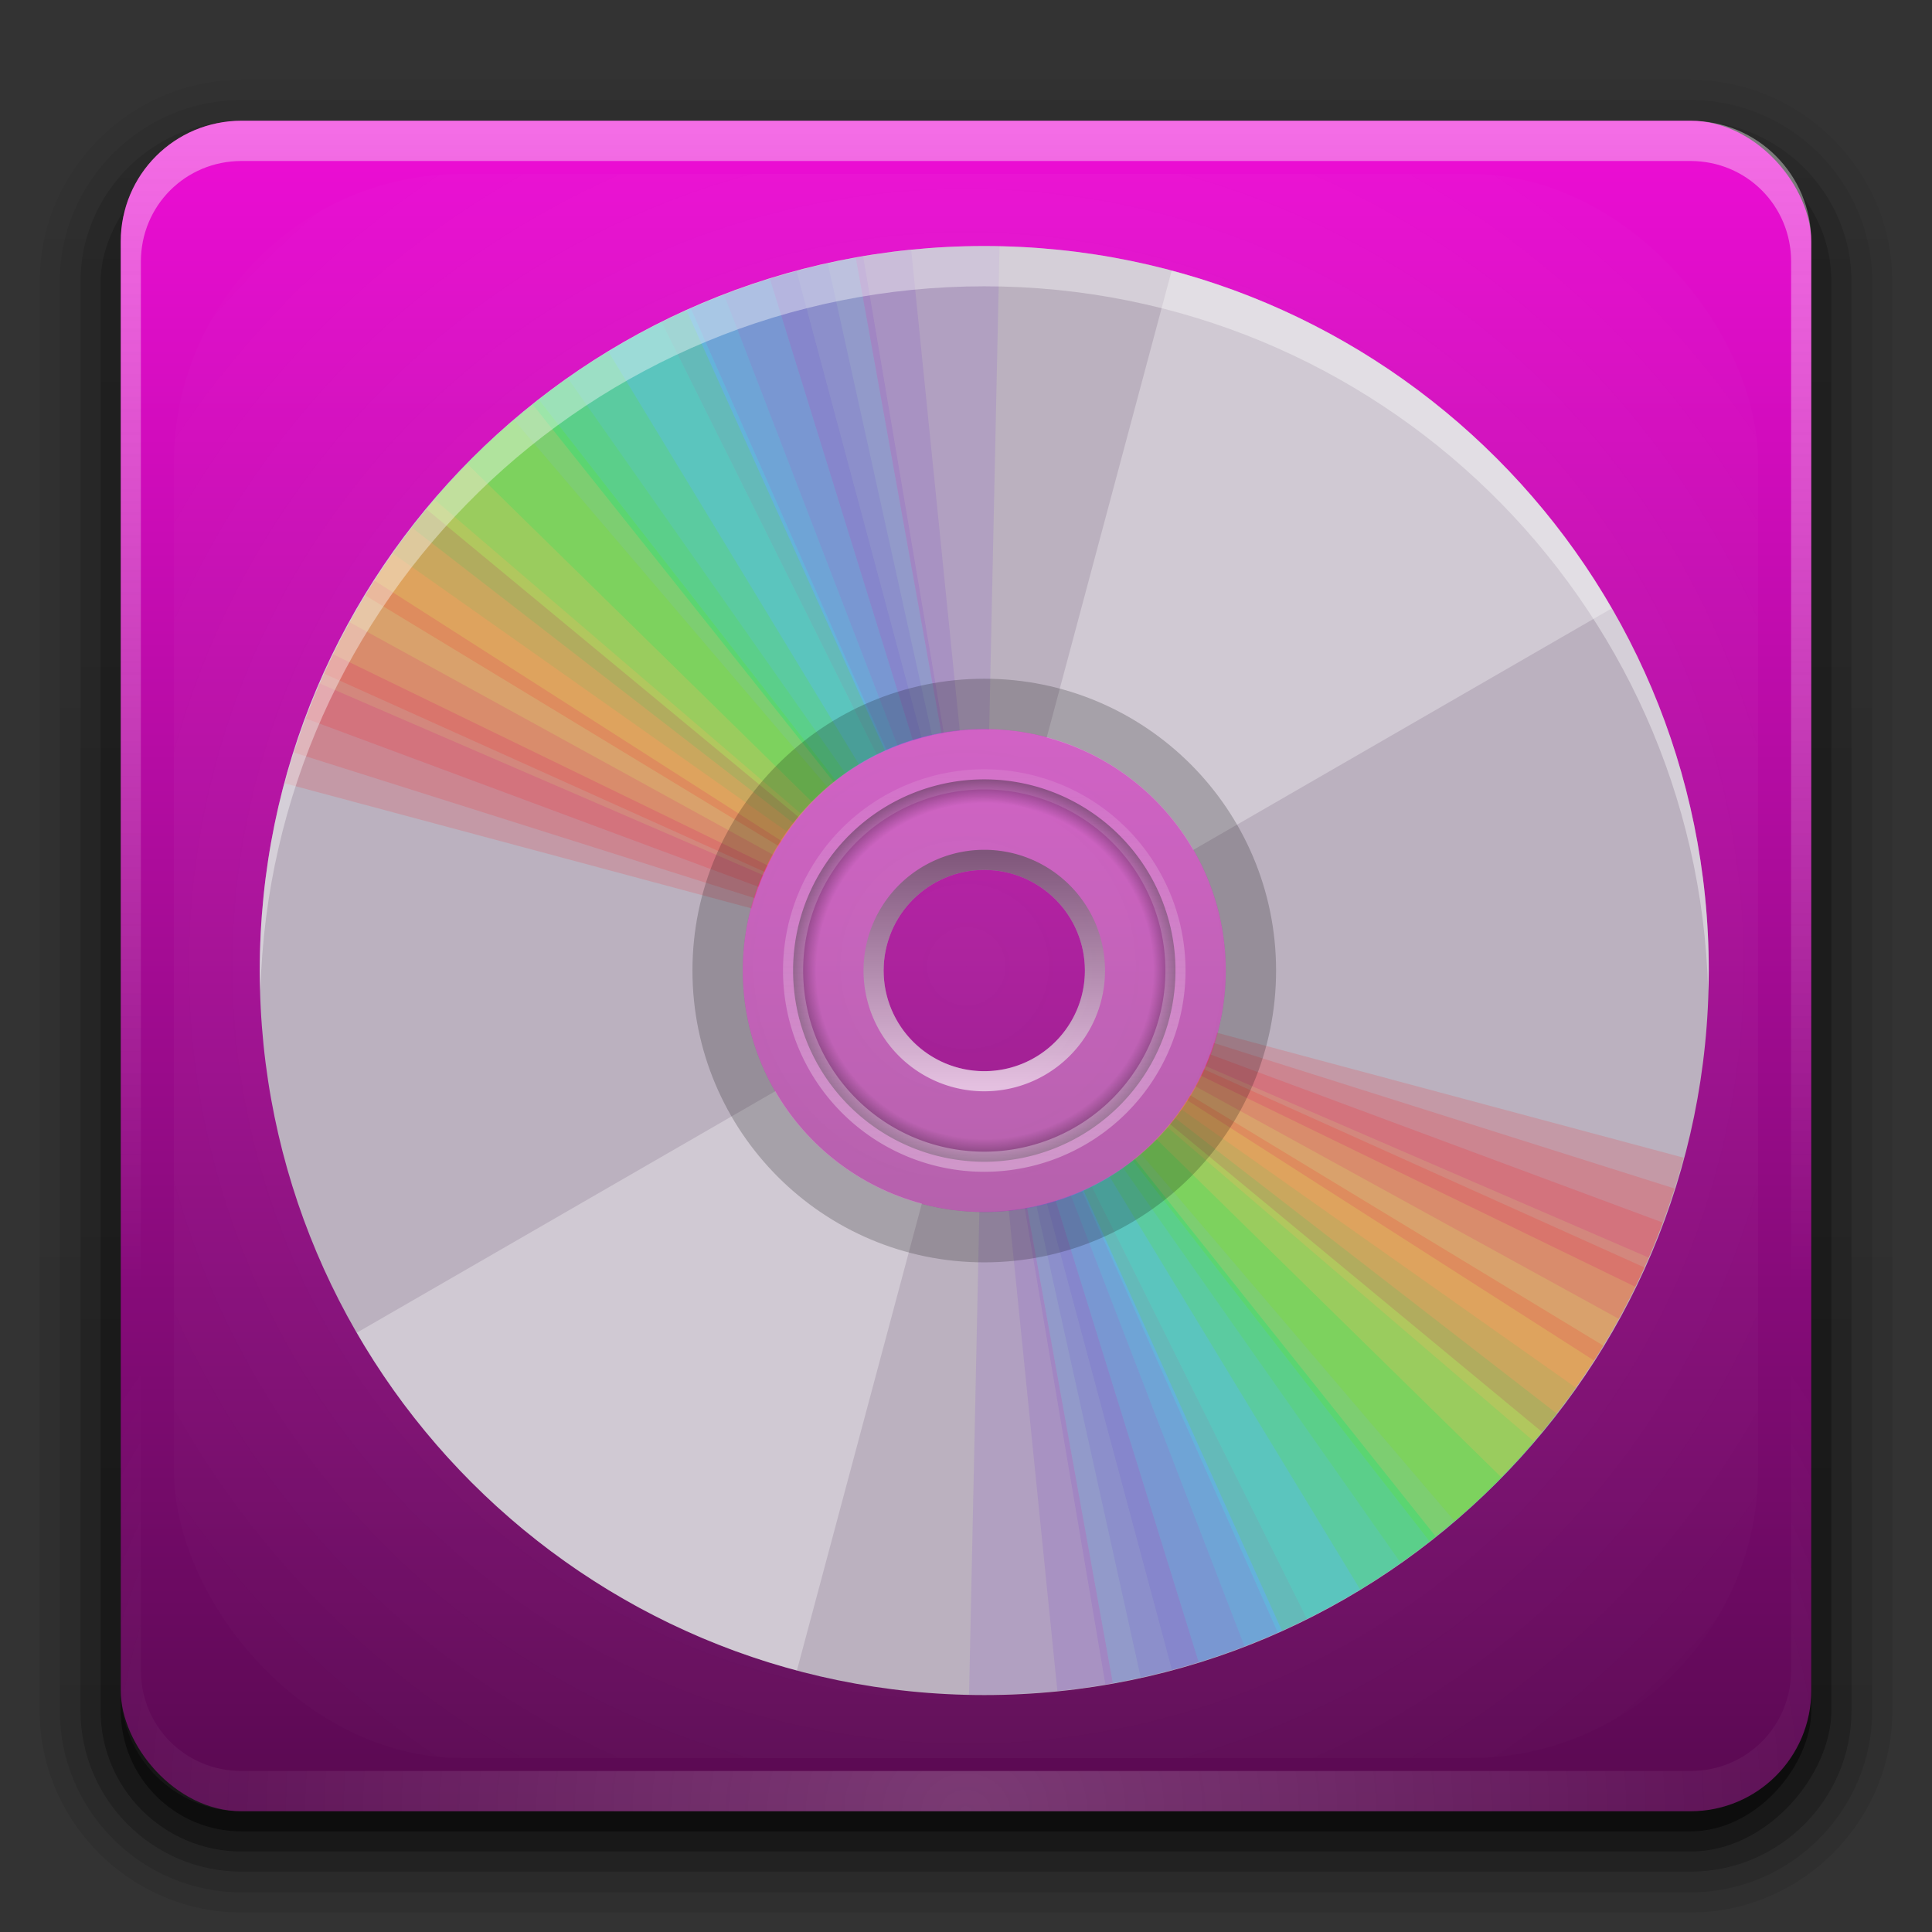 <?xml version="1.0" encoding="UTF-8" standalone="no"?>
<svg
   version="1.0"
   width="96"
   height="96"
   id="svg2408"
   sodipodi:docname="acetoneiso.svg"
   inkscape:version="1.2.2 (b0a8486541, 2022-12-01)"
   xmlns:inkscape="http://www.inkscape.org/namespaces/inkscape"
   xmlns:sodipodi="http://sodipodi.sourceforge.net/DTD/sodipodi-0.dtd"
   xmlns:xlink="http://www.w3.org/1999/xlink"
   xmlns="http://www.w3.org/2000/svg"
   xmlns:svg="http://www.w3.org/2000/svg"
   xmlns:rdf="http://www.w3.org/1999/02/22-rdf-syntax-ns#"
   xmlns:cc="http://creativecommons.org/ns#"
   xmlns:dc="http://purl.org/dc/elements/1.1/">
  <rect width="100%" height="100%" fill="#333333" stroke="none"/>
  <sodipodi:namedview
     id="namedview14924"
     pagecolor="#ffffff"
     bordercolor="#666666"
     borderopacity="1.0"
     inkscape:showpageshadow="2"
     inkscape:pageopacity="0.0"
     inkscape:pagecheckerboard="0"
     inkscape:deskcolor="#d1d1d1"
     showgrid="false"
     inkscape:zoom="3.4766083"
     inkscape:cx="93.625732"
     inkscape:cy="94.63246"
     inkscape:window-width="1862"
     inkscape:window-height="1009"
     inkscape:window-x="58"
     inkscape:window-y="34"
     inkscape:window-maximized="1"
     inkscape:current-layer="svg2408" />
  <defs
     id="defs2410">
    <linearGradient
       id="linearGradient4578">
      <stop
         id="stop4574"
         offset="0"
         style="stop-color:#b0ffe6;stop-opacity:1" />
      <stop
         id="stop4576"
         offset="1"
         style="stop-color:#fefefe;stop-opacity:0;" />
    </linearGradient>
    <linearGradient
       id="linearGradient3781">
      <stop
         id="stop3783"
         style="stop-color:#fefefe;stop-opacity:1"
         offset="0" />
      <stop
         id="stop3785"
         style="stop-color:#fefefe;stop-opacity:0"
         offset="1" />
    </linearGradient>
    <linearGradient
       id="linearGradient3754">
      <stop
         id="stop3756"
         style="stop-color:#393939;stop-opacity:1"
         offset="0" />
      <stop
         id="stop3762"
         style="stop-color:#282828;stop-opacity:1"
         offset="0.656" />
      <stop
         id="stop3758"
         style="stop-color:#161616;stop-opacity:1"
         offset="1" />
    </linearGradient>
    <linearGradient
       id="linearGradient3673">
      <stop
         id="stop3675"
         style="stop-color:#fefefe;stop-opacity:1"
         offset="0" />
      <stop
         id="stop3716"
         style="stop-color:#f2f2f2;stop-opacity:1"
         offset="0.734" />
      <stop
         id="stop3677"
         style="stop-color:#e5e5e5;stop-opacity:1"
         offset="1" />
    </linearGradient>
    <linearGradient
       x1="45.448"
       y1="92.54"
       x2="45.448"
       y2="7.017"
       id="ButtonShadow"
       gradientUnits="userSpaceOnUse"
       gradientTransform="scale(1.006,0.994)">
      <stop
         id="stop3750"
         style="stop-color:#000000;stop-opacity:1"
         offset="0" />
      <stop
         id="stop3752"
         style="stop-color:#000000;stop-opacity:0.588"
         offset="1" />
    </linearGradient>
    <linearGradient
       id="linearGradient3737">
      <stop
         id="stop3739"
         style="stop-color:#fefefe;stop-opacity:1"
         offset="0" />
      <stop
         id="stop3741"
         style="stop-color:#fefefe;stop-opacity:0"
         offset="1" />
    </linearGradient>
    <linearGradient
       id="linearGradient3700">
      <stop
         id="stop3702"
         style="stop-color:#580a50;stop-opacity:1"
         offset="0" />
      <stop
         id="stop3704"
         style="stop-color:#ee0dd6;stop-opacity:1"
         offset="1" />
    </linearGradient>
    <filter
       color-interpolation-filters="sRGB"
       id="filter3174"
       x="-0.048"
       y="-0.048"
       width="1.095"
       height="1.097">
      <feGaussianBlur
         id="feGaussianBlur3176"
         stdDeviation="1.71" />
    </filter>
    <linearGradient
       x1="36.357"
       y1="6"
       x2="36.357"
       y2="63.893"
       id="linearGradient3188"
       xlink:href="#linearGradient3737"
       gradientUnits="userSpaceOnUse" />
    <filter
       x="-0.004"
       y="-0.004"
       width="1.008"
       height="1.008"
       color-interpolation-filters="sRGB"
       id="filter3794">
      <feGaussianBlur
         id="feGaussianBlur3796"
         stdDeviation="0" />
    </filter>
    <linearGradient
       x1="48"
       y1="20.221"
       x2="48"
       y2="138.661"
       id="linearGradient3613"
       xlink:href="#linearGradient3737"
       gradientUnits="userSpaceOnUse" />
    <radialGradient
       cx="48"
       cy="90.172"
       r="42"
       fx="48"
       fy="90.172"
       id="radialGradient3619"
       xlink:href="#linearGradient3737"
       gradientUnits="userSpaceOnUse"
       gradientTransform="matrix(1.157,0,0,0.996,-7.551,0.197)" />
    <linearGradient
       x1="48"
       y1="90"
       x2="48"
       y2="5.988"
       id="linearGradient3617"
       xlink:href="#linearGradient3700"
       gradientUnits="userSpaceOnUse" />
    <linearGradient
       x1="45.448"
       y1="92.54"
       x2="45.448"
       y2="7.017"
       id="ButtonShadow-0"
       gradientUnits="userSpaceOnUse"
       gradientTransform="matrix(1.006,0,0,0.994,100,0)">
      <stop
         id="stop3750-8"
         style="stop-color:#000000;stop-opacity:1"
         offset="0" />
      <stop
         id="stop3752-5"
         style="stop-color:#000000;stop-opacity:0.588"
         offset="1" />
    </linearGradient>
    <linearGradient
       x1="32.251"
       y1="6.132"
       x2="32.251"
       y2="90.239"
       id="linearGradient3780"
       xlink:href="#ButtonShadow-0"
       gradientUnits="userSpaceOnUse"
       gradientTransform="matrix(1.024,0,0,1.012,-1.143,-98.071)" />
    <linearGradient
       x1="32.251"
       y1="6.132"
       x2="32.251"
       y2="90.239"
       id="linearGradient3772"
       xlink:href="#ButtonShadow-0"
       gradientUnits="userSpaceOnUse"
       gradientTransform="matrix(1.024,0,0,1.012,-1.143,-98.071)" />
    <linearGradient
       x1="32.251"
       y1="6.132"
       x2="32.251"
       y2="90.239"
       id="linearGradient3725"
       xlink:href="#ButtonShadow-0"
       gradientUnits="userSpaceOnUse"
       gradientTransform="matrix(1.024,0,0,1.012,-1.143,-98.071)" />
    <linearGradient
       x1="32.251"
       y1="6.132"
       x2="32.251"
       y2="90.239"
       id="linearGradient3721"
       xlink:href="#ButtonShadow-0"
       gradientUnits="userSpaceOnUse"
       gradientTransform="translate(0,-97)" />
    <linearGradient
       x1="32.251"
       y1="6.132"
       x2="32.251"
       y2="90.239"
       id="linearGradient3026"
       xlink:href="#ButtonShadow-0"
       gradientUnits="userSpaceOnUse"
       gradientTransform="matrix(1.024,0,0,1.012,-1.143,-98.071)" />
    <radialGradient
       cx="32"
       cy="26"
       r="16"
       fx="32"
       fy="26"
       id="radialGradient3679"
       xlink:href="#linearGradient3673"
       gradientUnits="userSpaceOnUse"
       gradientTransform="matrix(1.188,0,0,1.125,-6,-3.25)" />
    <radialGradient
       cx="32"
       cy="40"
       r="16"
       fx="32"
       fy="40"
       id="radialGradient3760"
       xlink:href="#linearGradient3754"
       gradientUnits="userSpaceOnUse"
       gradientTransform="matrix(1.188,0,0,1.125,-6,-5)" />
    <linearGradient
       x1="61"
       y1="15"
       x2="67.297"
       y2="38.502"
       id="linearGradient3787"
       xlink:href="#linearGradient3781"
       gradientUnits="userSpaceOnUse" />
    <linearGradient
       x1="61"
       y1="15"
       x2="67.297"
       y2="38.502"
       id="linearGradient3791"
       xlink:href="#linearGradient3781"
       gradientUnits="userSpaceOnUse"
       gradientTransform="translate(-36,0)" />
    <radialGradient
       cx="32"
       cy="26"
       r="16"
       fx="32"
       fy="26"
       id="radialGradient3834"
       xlink:href="#linearGradient3673"
       gradientUnits="userSpaceOnUse"
       gradientTransform="matrix(1.188,0,0,1.125,-6,-3.25)" />
    <linearGradient
       x1="61"
       y1="15"
       x2="67.297"
       y2="38.502"
       id="linearGradient3836"
       xlink:href="#linearGradient3781"
       gradientUnits="userSpaceOnUse"
       gradientTransform="translate(-36,36)" />
    <radialGradient
       cx="32"
       cy="40"
       r="16"
       fx="32"
       fy="40"
       id="radialGradient3838"
       xlink:href="#linearGradient3754"
       gradientUnits="userSpaceOnUse"
       gradientTransform="matrix(1.188,0,0,1.125,-6,-5)" />
    <linearGradient
       x1="61"
       y1="15"
       x2="67.297"
       y2="38.502"
       id="linearGradient3840"
       xlink:href="#linearGradient3781"
       gradientUnits="userSpaceOnUse"
       gradientTransform="translate(0,36)" />
    <linearGradient
       gradientTransform="rotate(180,40.932,48.644)"
       gradientUnits="userSpaceOnUse"
       y2="48.644"
       x2="45.932"
       y1="48.644"
       x1="35.932"
       id="linearGradient4580"
       xlink:href="#linearGradient4578" />
    <radialGradient
       cx="41.247"
       cy="11.365"
       r="4.918"
       fx="41.772"
       fy="11.681"
       id="R3"
       xlink:href="#G1"
       gradientUnits="userSpaceOnUse"
       gradientTransform="matrix(0.365,-0.561,1.442,0.939,10.519,23.383)" />
    <linearGradient
       id="G1">
      <stop
         id="s1"
         style="stop-color:#59a40f;stop-opacity:1"
         offset="0" />
      <stop
         id="s2"
         style="stop-color:#306102;stop-opacity:1"
         offset="1" />
    </linearGradient>
    <radialGradient
       cx="29.496"
       cy="-3.597"
       r="9.75"
       fx="29.496"
       fy="-3.597"
       id="R9"
       xlink:href="#G1"
       gradientUnits="userSpaceOnUse"
       gradientTransform="matrix(-0.799,0.077,-0.032,-0.333,53.947,1.611)" />
    <radialGradient
       cx="33.921"
       cy="32.026"
       r="12.011"
       fx="33.921"
       fy="32.026"
       id="R1"
       xlink:href="#G4"
       gradientUnits="userSpaceOnUse"
       gradientTransform="matrix(1.097,-0.06,0.06,1.072,-4.799,-0.44)" />
    <linearGradient
       id="G4">
      <stop
         id="s7"
         style="stop-color:#d50f0f;stop-opacity:1"
         offset="0" />
      <stop
         id="s8"
         style="stop-color:#860000;stop-opacity:1"
         offset="1" />
    </linearGradient>
    <radialGradient
       cx="25.346"
       cy="30.31"
       r="12.011"
       fx="22.506"
       fy="25.064"
       id="R2"
       xlink:href="#linearGradient3781"
       gradientUnits="userSpaceOnUse"
       gradientTransform="matrix(0.789,0.493,-0.26,0.416,13.249,5.189)" />
    <linearGradient
       x1="42.551"
       y1="46.026"
       x2="22.734"
       y2="23.323"
       id="G6"
       xlink:href="#G4"
       gradientUnits="userSpaceOnUse" />
    <radialGradient
       cx="16.357"
       cy="27.468"
       r="11.057"
       fx="16.357"
       fy="27.468"
       id="R8"
       xlink:href="#G4"
       gradientUnits="userSpaceOnUse"
       gradientTransform="matrix(1.025,0.008,-0.009,0.99,1.275,-3.434)" />
    <radialGradient
       cx="9.796"
       cy="24.748"
       r="11.057"
       fx="9.623"
       fy="19.022"
       id="R7"
       xlink:href="#linearGradient3781"
       gradientUnits="userSpaceOnUse"
       gradientTransform="matrix(0.606,0.551,-0.313,0.35,13.582,6.089)" />
    <linearGradient
       x1="25.128"
       y1="38.802"
       x2="7.213"
       y2="18.548"
       id="G7"
       xlink:href="#G4"
       gradientUnits="userSpaceOnUse"
       gradientTransform="matrix(0.946,0.041,-0.042,0.949,3.271,-2.809)" />
    <radialGradient
       cx="23.261"
       cy="33.479"
       r="11.057"
       fx="23.261"
       fy="33.479"
       id="R6"
       xlink:href="#G3"
       gradientUnits="userSpaceOnUse"
       gradientTransform="matrix(1.095,0.005,-0.005,0.943,-0.772,-1.48)" />
    <linearGradient
       id="G3">
      <stop
         id="s5"
         style="stop-color:#000;stop-opacity:1"
         offset="0" />
      <stop
         id="s6"
         style="stop-color:#000;stop-opacity:0"
         offset="1" />
    </linearGradient>
    <radialGradient
       cx="15.116"
       cy="63.965"
       r="12.289"
       fx="13.292"
       fy="60.044"
       id="R4"
       xlink:href="#G3"
       gradientUnits="userSpaceOnUse"
       gradientTransform="matrix(1.639,0.071,-0.046,1.044,33.739,5.037)" />
    <radialGradient
       cx="15.116"
       cy="63.965"
       r="12.289"
       fx="15.116"
       fy="63.965"
       id="R5"
       xlink:href="#G3"
       gradientUnits="userSpaceOnUse"
       gradientTransform="matrix(1.608,0.07,-0.046,1.044,11.924,-6.244)" />
    <filter
       id="filter4195"
       height="1"
       width="1"
       y="-2.1207151e-07"
       x="-2.120715e-07"
       style="color-interpolation-filters:sRGB">
      <feGaussianBlur
         stdDeviation="6.1453791e-06"
         id="feGaussianBlur4197" />
    </filter>
    <filter
       id="filter4035"
       height="1"
       width="1"
       y="-1.4562269e-06"
       x="-1.6240286e-06"
       style="color-interpolation-filters:sRGB">
      <feGaussianBlur
         stdDeviation="4.2207828e-05"
         id="feGaussianBlur4037" />
    </filter>
    <radialGradient
       gradientTransform="matrix(0,0.291,-0.292,0,67.016,30.819)"
       gradientUnits="userSpaceOnUse"
       xlink:href="#linearGradient3342"
       id="radialGradient4012"
       fy="61.922"
       fx="59.894"
       r="33.714"
       cy="61.922"
       cx="59.894" />
    <linearGradient
       id="linearGradient3342">
      <stop
         offset="0"
         style="stop-color:#000000;stop-opacity:0"
         id="stop3344" />
      <stop
         offset="0.85"
         style="stop-color:#000000;stop-opacity:0"
         id="stop3350" />
      <stop
         offset="1"
         style="stop-color:#000000;stop-opacity:1"
         id="stop3346" />
    </linearGradient>
    <linearGradient
       gradientUnits="userSpaceOnUse"
       xlink:href="#linearGradient3330"
       id="linearGradient4014"
       y2="61.922"
       x2="93.608"
       y1="61.922"
       x1="26.18"
       gradientTransform="matrix(0,0.291,-0.349,0,70.529,30.819)" />
    <linearGradient
       id="linearGradient3330">
      <stop
         offset="0"
         style="stop-color:#fefefe;stop-opacity:0.203"
         id="stop3332" />
      <stop
         offset="1"
         style="stop-color:#fefefe;stop-opacity:0.68"
         id="stop3334" />
    </linearGradient>
    <linearGradient
       gradientUnits="userSpaceOnUse"
       xlink:href="#linearGradient3362"
       id="linearGradient4004"
       y2="61.922"
       x2="94.568"
       y1="61.922"
       x1="25.22"
       gradientTransform="matrix(0,0.168,-0.202,0,61.425,38.148)" />
    <linearGradient
       id="linearGradient3362">
      <stop
         offset="0"
         style="stop-color:#4d4d4d;stop-opacity:1"
         id="stop3364" />
      <stop
         offset="1"
         style="stop-color:#fefefe;stop-opacity:1"
         id="stop3366" />
    </linearGradient>
    <radialGradient
       inkscape:collect="always"
       xlink:href="#linearGradient3737"
       id="radialGradient15627"
       cx="48"
       cy="48"
       fx="48"
       fy="48"
       r="45.922"
       gradientUnits="userSpaceOnUse"
       gradientTransform="matrix(1.193,0,0,1.193,-177.247,-9.247)" />
  </defs>
  <g
     id="layer2"
     style="display:none">
    <rect
       width="86"
       height="85"
       rx="6"
       ry="6"
       x="5"
       y="7"
       id="rect3745"
       style="opacity:0.9;fill:url(#ButtonShadow);fill-opacity:1;fill-rule:nonzero;stroke:none;filter:url(#filter3174)" />
  </g>
  <g
     id="layer3">
    <path
       d="m 12,-95.031 c -5.511,0 -10.031,4.52 -10.031,10.031 l 0,71 c 0,5.511 4.52,10.031 10.031,10.031 l 72,0 c 5.511,0 10.031,-4.52 10.031,-10.031 l 0,-71 c 0,-5.511 -4.52,-10.031 -10.031,-10.031 l -72,0 z"
       transform="scale(1,-1)"
       id="path3786"
       style="opacity:0.08;fill:url(#linearGradient3026);fill-opacity:1;fill-rule:nonzero;stroke:none;display:inline" />
    <path
       d="m 12,-94.031 c -4.972,0 -9.031,4.06 -9.031,9.031 l 0,71 c 0,4.972 4.06,9.031 9.031,9.031 l 72,0 c 4.972,0 9.031,-4.06 9.031,-9.031 l 0,-71 c 0,-4.972 -4.06,-9.031 -9.031,-9.031 l -72,0 z"
       transform="scale(1,-1)"
       id="path3778"
       style="opacity:0.1;fill:url(#linearGradient3780);fill-opacity:1;fill-rule:nonzero;stroke:none;display:inline" />
    <path
       d="m 12,-93 c -4.409,0 -8,3.591 -8,8 l 0,71 c 0,4.409 3.591,8 8,8 l 72,0 c 4.409,0 8,-3.591 8,-8 l 0,-71 c 0,-4.409 -3.591,-8 -8,-8 l -72,0 z"
       transform="scale(1,-1)"
       id="path3770"
       style="opacity:0.2;fill:url(#linearGradient3772);fill-opacity:1;fill-rule:nonzero;stroke:none;display:inline" />
    <rect
       width="86"
       height="85"
       rx="7"
       ry="7"
       x="5"
       y="-92"
       transform="scale(1,-1)"
       id="rect3723"
       style="opacity:0.3;fill:url(#linearGradient3725);fill-opacity:1;fill-rule:nonzero;stroke:none;display:inline" />
    <rect
       width="84"
       height="84"
       rx="6"
       ry="6"
       x="6"
       y="-91"
       transform="scale(1,-1)"
       id="rect3716"
       style="opacity:0.45;fill:url(#linearGradient3721);fill-opacity:1;fill-rule:nonzero;stroke:none;display:inline" />
  </g>
  <g
     id="layer1">
    <rect
       width="84"
       height="84"
       rx="6"
       ry="6"
       x="6"
       y="6"
       id="rect2419"
       style="fill:url(#linearGradient3617);fill-opacity:1;fill-rule:nonzero;stroke:none" />
    <path
       d="M 12,6 C 8.676,6 6,8.676 6,12 l 0,2 0,68 0,2 c 0,0.335 0.041,0.651 0.094,0.969 0.049,0.296 0.097,0.597 0.188,0.875 0.01,0.03 0.021,0.064 0.031,0.094 0.099,0.288 0.235,0.547 0.375,0.812 0.145,0.274 0.316,0.536 0.5,0.781 0.184,0.246 0.374,0.473 0.594,0.688 0.44,0.428 0.943,0.815 1.5,1.094 0.279,0.14 0.573,0.247 0.875,0.344 -0.256,-0.1 -0.487,-0.236 -0.719,-0.375 -0.007,-0.004 -0.024,0.004 -0.031,0 -0.032,-0.019 -0.062,-0.043 -0.094,-0.062 -0.12,-0.077 -0.231,-0.164 -0.344,-0.25 -0.106,-0.081 -0.213,-0.161 -0.312,-0.25 C 8.478,88.557 8.309,88.373 8.156,88.188 8.049,88.057 7.938,87.922 7.844,87.781 7.819,87.743 7.805,87.695 7.781,87.656 7.716,87.553 7.651,87.452 7.594,87.344 7.493,87.149 7.388,86.928 7.312,86.719 7.305,86.697 7.289,86.678 7.281,86.656 7.249,86.564 7.245,86.469 7.219,86.375 7.188,86.268 7.148,86.172 7.125,86.062 7.052,85.721 7,85.364 7,85 L 7,83 7,15 7,13 C 7,10.218 9.218,8 12,8 l 2,0 68,0 2,0 c 2.782,0 5,2.218 5,5 l 0,2 0,68 0,2 c 0,0.364 -0.052,0.721 -0.125,1.062 -0.044,0.207 -0.088,0.398 -0.156,0.594 -0.008,0.022 -0.023,0.041 -0.031,0.062 -0.063,0.174 -0.138,0.367 -0.219,0.531 -0.042,0.083 -0.079,0.17 -0.125,0.25 -0.055,0.097 -0.127,0.188 -0.188,0.281 -0.094,0.141 -0.205,0.276 -0.312,0.406 -0.143,0.174 -0.303,0.347 -0.469,0.5 -0.011,0.01 -0.02,0.021 -0.031,0.031 -0.138,0.126 -0.285,0.234 -0.438,0.344 -0.103,0.073 -0.204,0.153 -0.312,0.219 -0.007,0.004 -0.024,-0.004 -0.031,0 -0.232,0.139 -0.463,0.275 -0.719,0.375 0.302,-0.097 0.596,-0.204 0.875,-0.344 0.557,-0.279 1.06,-0.666 1.5,-1.094 0.22,-0.214 0.409,-0.442 0.594,-0.688 0.184,-0.246 0.355,-0.508 0.5,-0.781 0.14,-0.265 0.276,-0.525 0.375,-0.812 0.01,-0.031 0.021,-0.063 0.031,-0.094 0.09,-0.278 0.139,-0.579 0.188,-0.875 C 89.959,84.651 90,84.335 90,84 l 0,-2 0,-68 0,-2 C 90,8.676 87.324,6 84,6 L 12,6 z"
       id="rect3728"
       style="opacity:0.4;fill:url(#linearGradient3188);fill-opacity:1;fill-rule:nonzero;stroke:none" />
    <path
       d="M 12,90 C 8.676,90 6,87.324 6,84 L 6,82 6,14 6,12 c 0,-0.335 0.041,-0.651 0.094,-0.969 0.049,-0.296 0.097,-0.597 0.188,-0.875 C 6.291,10.126 6.302,10.093 6.312,10.062 6.411,9.775 6.547,9.515 6.688,9.25 6.832,8.976 7.003,8.714 7.188,8.469 7.372,8.223 7.561,7.995 7.781,7.781 8.221,7.353 8.724,6.967 9.281,6.688 9.56,6.548 9.855,6.441 10.156,6.344 9.9,6.444 9.67,6.58 9.438,6.719 c -0.007,0.004 -0.024,-0.004 -0.031,0 -0.032,0.019 -0.062,0.043 -0.094,0.062 -0.12,0.077 -0.231,0.164 -0.344,0.25 -0.106,0.081 -0.213,0.161 -0.312,0.25 C 8.478,7.443 8.309,7.627 8.156,7.812 8.049,7.943 7.938,8.078 7.844,8.219 7.819,8.257 7.805,8.305 7.781,8.344 7.716,8.447 7.651,8.548 7.594,8.656 7.493,8.851 7.388,9.072 7.312,9.281 7.305,9.303 7.289,9.322 7.281,9.344 7.249,9.436 7.245,9.531 7.219,9.625 7.188,9.732 7.148,9.828 7.125,9.938 7.052,10.279 7,10.636 7,11 l 0,2 0,68 0,2 c 0,2.782 2.218,5 5,5 l 2,0 68,0 2,0 c 2.782,0 5,-2.218 5,-5 l 0,-2 0,-68 0,-2 C 89,10.636 88.948,10.279 88.875,9.938 88.831,9.731 88.787,9.54 88.719,9.344 88.711,9.322 88.695,9.303 88.688,9.281 88.625,9.108 88.549,8.914 88.469,8.75 88.427,8.667 88.39,8.58 88.344,8.5 88.289,8.403 88.217,8.312 88.156,8.219 88.062,8.078 87.951,7.943 87.844,7.812 87.701,7.638 87.541,7.466 87.375,7.312 87.364,7.302 87.355,7.291 87.344,7.281 87.205,7.156 87.059,7.047 86.906,6.938 86.804,6.864 86.702,6.784 86.594,6.719 c -0.007,-0.004 -0.024,0.004 -0.031,0 -0.232,-0.139 -0.463,-0.275 -0.719,-0.375 0.302,0.097 0.596,0.204 0.875,0.344 0.557,0.279 1.06,0.666 1.5,1.094 0.22,0.214 0.409,0.442 0.594,0.688 0.184,0.246 0.355,0.508 0.5,0.781 0.14,0.265 0.276,0.525 0.375,0.812 0.01,0.031 0.021,0.063 0.031,0.094 0.09,0.278 0.139,0.579 0.188,0.875 C 89.959,11.349 90,11.665 90,12 l 0,2 0,68 0,2 c 0,3.324 -2.676,6 -6,6 l -72,0 z"
       id="path3615"
       style="opacity:0.2;fill:url(#radialGradient3619);fill-opacity:1;fill-rule:nonzero;stroke:none" />
  </g>
  <g
     transform="translate(168)"
     id="layer5">
    <rect
       width="78.715"
       height="78.715"
       rx="14.312"
       ry="14.312"
       x="-159.358"
       y="8.642"
       clip-path="none"
       id="rect3171"
       style="opacity:0.1;fill:url(#radialGradient15627);fill-opacity:1;fill-rule:nonzero;stroke:none;stroke-width:0.596;stroke-linecap:round;stroke-linejoin:miter;stroke-miterlimit:4;stroke-dasharray:none;stroke-dashoffset:0;stroke-opacity:1" />
    <rect
       width="84"
       height="84"
       rx="6"
       ry="6"
       x="-162"
       y="6"
       id="rect3615"
       style="display:none;fill:#fefefe;fill-opacity:1;fill-rule:nonzero;stroke:none" />
  </g>
  <path
     style="display:inline;fill:#bbb1bf;fill-opacity:1;stroke:none"
     id="path3978"
     d="m 48.908,12.226 c -19.882,0 -36,16.118 -36,36 0,19.882 16.118,36 36,36 19.882,0 36,-16.118 36,-36 0,-19.882 -16.118,-36 -36,-36 z m 0,24 c 6.627,0 12,5.373 12,12 0,6.627 -5.373,12 -12,12 -6.627,0 -12,-5.373 -12,-12 0,-6.627 5.373,-12 12,-12 z" />
  <path
     style="display:inline;opacity:0.3;fill:#fefefe;fill-opacity:1;stroke:none"
     id="path3992"
     d="m 48.908,36.226 c -6.627,0 -12,5.373 -12,12 0,6.627 5.373,12 12,12 6.627,0 12,-5.373 12,-12 0,-6.627 -5.373,-12 -12,-12 z m 0,7 c 2.761,0 5,2.239 5,5 0,2.761 -2.239,5 -5,5 -2.761,0 -5,-2.239 -5,-5 0,-2.761 2.239,-5 5,-5 z" />
  <path
     style="display:inline;opacity:0.6;fill:none;stroke:url(#linearGradient4004);stroke-width:1;stroke-linecap:round;stroke-linejoin:miter;stroke-miterlimit:4;stroke-dasharray:none;stroke-dashoffset:0;stroke-opacity:1"
     id="path4002"
     d="m 48.908,53.726 a 5.5,5.5 0 1 1 0,-11 5.5,5.5 0 1 1 0,11 z" />
  <path
     style="display:inline;opacity:0.5;fill:url(#radialGradient4012);fill-opacity:1;fill-rule:evenodd;stroke:url(#linearGradient4014);stroke-width:1;stroke-linecap:round;stroke-linejoin:miter;stroke-miterlimit:4;stroke-dasharray:none;stroke-dashoffset:0;stroke-opacity:1"
     id="path4010"
     d="m 48.908,57.726 a 9.5,9.5 0 1 1 0,-19 9.5,9.5 0 1 1 0,19 z" />
  <path
     id="path4018"
     clip-path="none"
     style="display:inline;opacity:0.308;fill:#fefefe;fill-opacity:1;stroke:none"
     d="M 57.311 33.223 L 51.102 56.42 C 54.207 57.25 56.812 59.287 58.385 62.006 L 79.176 50.006 C 79.097 49.87 79.022 49.733 78.941 49.598 C 78.822 49.397 78.7 49.197 78.576 48.998 C 78.38 48.684 78.18 48.372 77.975 48.065 C 77.88 47.923 77.784 47.782 77.688 47.641 C 77.436 47.274 77.179 46.912 76.914 46.555 C 76.853 46.472 76.79 46.391 76.729 46.309 C 76.445 45.934 76.155 45.563 75.857 45.199 C 75.785 45.111 75.71 45.024 75.637 44.936 C 75.332 44.572 75.023 44.213 74.705 43.862 C 74.645 43.795 74.583 43.729 74.522 43.662 C 74.198 43.31 73.867 42.961 73.529 42.621 C 73.451 42.542 73.37 42.465 73.291 42.387 C 72.958 42.058 72.619 41.734 72.273 41.418 C 72.191 41.343 72.108 41.27 72.025 41.196 C 71.684 40.889 71.338 40.588 70.984 40.295 C 70.873 40.202 70.758 40.113 70.645 40.022 C 70.321 39.759 69.995 39.5 69.662 39.248 C 69.495 39.122 69.324 39.002 69.154 38.879 C 68.864 38.668 68.574 38.457 68.277 38.254 C 68.05 38.099 67.817 37.951 67.586 37.801 C 67.349 37.647 67.114 37.492 66.873 37.344 C 66.565 37.154 66.252 36.972 65.938 36.791 C 65.752 36.685 65.568 36.576 65.381 36.473 C 65.009 36.268 64.63 36.071 64.25 35.879 C 64.125 35.816 64.002 35.75 63.877 35.688 C 63.442 35.474 63.001 35.271 62.557 35.074 C 62.468 35.035 62.382 34.992 62.293 34.953 C 61.818 34.748 61.336 34.555 60.852 34.369 C 60.79 34.346 60.73 34.32 60.668 34.297 C 60.242 34.137 59.81 33.99 59.377 33.846 C 59.224 33.795 59.073 33.74 58.92 33.692 C 58.53 33.567 58.135 33.455 57.74 33.344 C 57.597 33.304 57.455 33.261 57.311 33.223 z M 37.615 73.994 L 16.824 85.994 C 16.903 86.13 16.978 86.268 17.059 86.403 C 17.177 86.601 17.298 86.797 17.42 86.992 C 17.624 87.32 17.831 87.645 18.045 87.965 C 18.125 88.085 18.206 88.204 18.287 88.323 C 18.545 88.699 18.808 89.072 19.08 89.438 C 19.148 89.53 19.218 89.62 19.287 89.711 C 19.565 90.079 19.849 90.441 20.141 90.797 C 20.216 90.889 20.293 90.979 20.369 91.071 C 20.666 91.426 20.967 91.776 21.277 92.119 C 21.352 92.202 21.429 92.282 21.504 92.364 C 21.827 92.714 22.154 93.061 22.49 93.399 C 22.552 93.461 22.617 93.52 22.68 93.582 C 23.016 93.915 23.356 94.244 23.705 94.563 C 23.808 94.657 23.914 94.747 24.018 94.84 C 24.346 95.134 24.677 95.424 25.016 95.705 C 25.128 95.798 25.243 95.887 25.356 95.979 C 25.679 96.241 26.005 96.501 26.338 96.752 C 26.513 96.884 26.692 97.01 26.869 97.139 C 27.145 97.339 27.42 97.538 27.701 97.731 C 27.937 97.892 28.178 98.046 28.418 98.201 C 28.663 98.361 28.907 98.521 29.156 98.674 C 29.431 98.843 29.709 99.005 29.988 99.166 C 30.2 99.289 30.411 99.413 30.625 99.532 C 30.967 99.72 31.314 99.899 31.662 100.076 C 31.827 100.161 31.992 100.247 32.158 100.328 C 32.531 100.511 32.908 100.684 33.287 100.854 C 33.442 100.923 33.594 100.996 33.75 101.063 C 34.154 101.237 34.564 101.399 34.975 101.559 C 35.109 101.611 35.24 101.667 35.375 101.717 C 35.811 101.88 36.252 102.031 36.695 102.178 C 36.811 102.216 36.926 102.258 37.043 102.295 C 37.461 102.429 37.883 102.55 38.307 102.668 C 38.435 102.704 38.561 102.743 38.69 102.778 L 44.898 79.58 C 41.794 78.75 39.188 76.713 37.615 73.994 z "
     transform="translate(0.908,-19.774)" />
  <g
     style="display:inline;opacity:0.136"
     id="g4175"
     clip-path="none"
     transform="translate(0.908,-89.774)">
    <path
       id="path4039"
       style="fill:#7137c8;fill-opacity:1;stroke:none"
       d="M 49.437 50.85 C 49.185 51.195 48.894 51.518 48.566 51.817 L 58.333 60.69 A 20.708 18.814 0 0 0 59.25 59.798 C 59.264 59.784 59.279 59.769 59.294 59.754 A 20.708 18.814 0 0 0 60.946 57.786 C 60.946 57.785 60.947 57.784 60.947 57.784 L 49.437 50.85 z "
       transform="matrix(1.506,0.869,-0.957,1.657,27.56,21.5)" />
    <path
       id="path4041"
       style="fill:#00ccff;fill-opacity:1;stroke:none"
       d="M 49.382 50.925 C 49.062 51.35 48.683 51.738 48.254 52.083 L 57.395 61.489 C 57.397 61.488 57.398 61.487 57.399 61.486 A 20.708 18.814 0 0 0 58.257 60.754 C 58.302 60.714 58.346 60.674 58.391 60.633 A 20.708 18.814 0 0 0 59.121 59.928 C 59.159 59.89 59.198 59.854 59.235 59.816 A 20.708 18.814 0 0 0 60.001 58.975 C 60.038 58.932 60.073 58.887 60.109 58.844 A 20.708 18.814 0 0 0 60.693 58.119 C 60.721 58.082 60.747 58.045 60.775 58.009 L 49.382 50.925 z "
       transform="matrix(1.679,0.45,-0.495,1.848,-1.896,30.76)" />
    <path
       id="path4043"
       style="fill:#ffcc00;fill-opacity:1;stroke:none"
       d="M 50.033 49.857 C 49.831 50.286 49.573 50.687 49.275 51.06 L 60.461 58.416 C 60.497 58.37 60.532 58.324 60.568 58.278 A 20.708 18.814 0 0 0 61.049 57.639 C 61.089 57.583 61.129 57.527 61.168 57.47 A 20.708 18.814 0 0 0 61.663 56.727 C 61.685 56.692 61.708 56.656 61.73 56.62 A 20.708 18.814 0 0 0 62.242 55.742 A 20.708 18.814 0 0 0 62.723 54.796 L 50.033 49.857 z "
       transform="matrix(1.738,0,-6.0266211e-8,1.913,-27.951,47.328)" />
    <path
       id="path4045"
       style="fill:#ff0000;fill-opacity:1;stroke:none"
       d="M 49.661 50.52 C 49.492 50.786 49.307 51.041 49.1 51.279 L 59.923 59.067 A 20.708 18.814 0 0 0 61.623 56.793 L 49.661 50.52 z "
       transform="matrix(1.679,-0.45,0.495,1.848,-48.831,70.075)" />
    <path
       id="path4144"
       style="fill:#00ff00;fill-opacity:1;stroke:none"
       d="M 50.163 49.55 C 49.964 50.041 49.699 50.507 49.374 50.937 L 60.749 58.043 C 60.79 57.988 60.831 57.933 60.871 57.879 A 20.708 18.814 0 0 0 61.317 57.249 C 61.389 57.143 61.462 57.037 61.531 56.93 A 20.708 18.814 0 0 0 62.038 56.104 C 62.052 56.079 62.068 56.056 62.082 56.032 A 20.708 18.814 0 0 0 62.088 56.021 A 20.708 18.814 0 0 0 62.597 55.051 C 62.637 54.971 62.674 54.89 62.712 54.809 A 20.708 18.814 0 0 0 63.067 54.01 C 63.085 53.968 63.102 53.925 63.119 53.882 L 50.163 49.55 z "
       transform="matrix(1.679,0.45,-0.495,1.848,-1.896,30.76)" />
    <path
       id="path4155"
       style="fill:#7137c8;fill-opacity:1;stroke:none"
       d="M 58.332 60.69 A 20.708 18.814 0 0 0 59.263 59.786 A 20.708 18.814 0 0 0 59.283 59.765 A 20.708 18.814 0 0 0 60.942 57.791 A 20.708 18.814 0 0 0 60.948 57.785 L 49.436 50.849 C 49.185 51.194 48.894 51.518 48.566 51.816 L 58.332 60.69 z "
       transform="matrix(-1.506,-0.869,0.957,-1.657,68.44,254.5)" />
    <path
       id="path4157"
       style="fill:#00ccff;fill-opacity:1;stroke:none"
       d="M 57.395 61.49 A 20.708 18.814 0 0 0 57.409 61.478 A 20.708 18.814 0 0 0 58.267 60.746 C 58.304 60.713 58.341 60.679 58.378 60.645 A 20.708 18.814 0 0 0 59.15 59.899 C 59.175 59.874 59.201 59.85 59.225 59.825 A 20.708 18.814 0 0 0 60.001 58.975 C 60.039 58.93 60.076 58.884 60.114 58.839 A 20.708 18.814 0 0 0 60.683 58.131 C 60.714 58.09 60.744 58.049 60.775 58.007 L 49.382 50.925 C 49.062 51.35 48.684 51.739 48.254 52.084 L 57.395 61.49 z "
       transform="matrix(-1.679,-0.45,0.495,-1.848,97.896,245.24)" />
    <path
       id="path4159"
       style="fill:#ffcc00;fill-opacity:1;stroke:none"
       d="M 60.462 58.415 C 60.496 58.373 60.529 58.33 60.563 58.287 A 20.708 18.814 0 0 0 61.046 57.644 C 61.089 57.584 61.132 57.523 61.174 57.463 A 20.708 18.814 0 0 0 61.661 56.728 C 61.684 56.692 61.707 56.655 61.73 56.619 A 20.708 18.814 0 0 0 62.231 55.761 A 20.708 18.814 0 0 0 62.246 55.736 A 20.708 18.814 0 0 0 62.724 54.796 L 50.035 49.856 C 49.832 50.286 49.573 50.686 49.275 51.06 L 60.462 58.415 z "
       transform="matrix(-1.738,0,6.0266211e-8,-1.913,123.951,228.672)" />
    <path
       id="path4161"
       style="fill:#ff0000;fill-opacity:1;stroke:none"
       d="M 59.923 59.066 A 20.708 18.814 0 0 0 61.623 56.794 L 49.661 50.519 C 49.492 50.786 49.307 51.041 49.1 51.279 L 59.923 59.066 z "
       transform="matrix(-1.679,0.45,-0.495,-1.848,144.831,205.925)" />
    <path
       id="path4163"
       style="fill:#00ff00;fill-opacity:1;stroke:none"
       d="M 60.749 58.042 C 60.79 57.988 60.831 57.933 60.871 57.878 A 20.708 18.814 0 0 0 61.324 57.239 C 61.391 57.14 61.458 57.042 61.522 56.943 A 20.708 18.814 0 0 0 62.043 56.094 A 20.708 18.814 0 0 0 62.087 56.021 A 20.708 18.814 0 0 0 62.603 55.04 C 62.638 54.969 62.671 54.897 62.705 54.825 A 20.708 18.814 0 0 0 63.071 54.002 C 63.087 53.962 63.103 53.922 63.119 53.882 L 50.163 49.55 C 49.963 50.041 49.699 50.507 49.374 50.937 L 60.749 58.042 z "
       transform="matrix(-1.679,-0.45,0.495,-1.848,97.896,245.24)" />
    <path
       style="display:none;fill:#bbb1bf;fill-opacity:1;stroke:none"
       id="path15483"
       d="m 48.908,12.226 c -19.882,0 -36,16.118 -36,36 0,19.882 16.118,36 36,36 19.882,0 36,-16.118 36,-36 0,-19.882 -16.118,-36 -36,-36 z m 0,24 c 6.627,0 12,5.373 12,12 0,6.627 -5.373,12 -12,12 -6.627,0 -12,-5.373 -12,-12 0,-6.627 5.373,-12 12,-12 z"
       transform="translate(-0.908,89.774)"
       inkscape:label="retallar" />
  </g>
  <use
     x="0"
     y="0"
     xlink:href="#g4175"
     id="use15486"
     transform="rotate(5.397,48.908,48.227)" />
  <use
     x="0"
     y="0"
     xlink:href="#g4175"
     id="use15495"
     transform="rotate(2.543,48.908,48.227)" />
  <use
     x="0"
     y="0"
     xlink:href="#g4175"
     id="use15489"
     transform="rotate(9.234,48.908,48.227)" />
  <use
     x="0"
     y="0"
     xlink:href="#g4175"
     id="use15492"
     transform="rotate(16.232,48.908,48.227)" />
  <path
     style="display:inline;opacity:0.2;fill:#000000;fill-opacity:1;stroke:none"
     id="path3986"
     d="m 48.908,33.726 c -8.008,0 -14.5,6.492 -14.5,14.5 0,8.008 6.492,14.5 14.5,14.5 8.008,0 14.5,-6.492 14.5,-14.5 0,-8.008 -6.492,-14.5 -14.5,-14.5 z m 0,2.5 c 6.627,0 12,5.373 12,12 0,6.627 -5.373,12 -12,12 -6.627,0 -12,-5.373 -12,-12 0,-6.627 5.373,-12 12,-12 z" />
  <path
     style="display:inline;opacity:0.4;fill:#fefefe;fill-opacity:1;stroke:none"
     id="path4199"
     d="m 48.908,12.226 c -19.882,0 -36,16.118 -36,36 0,0.337 0.022,0.665 0.031,1 0.534,-19.416 16.424,-35 35.969,-35 19.545,0 35.435,15.584 35.969,35 0.009,-0.335 0.031,-0.663 0.031,-1 0,-19.882 -16.118,-36 -36,-36 z" />
</svg>
